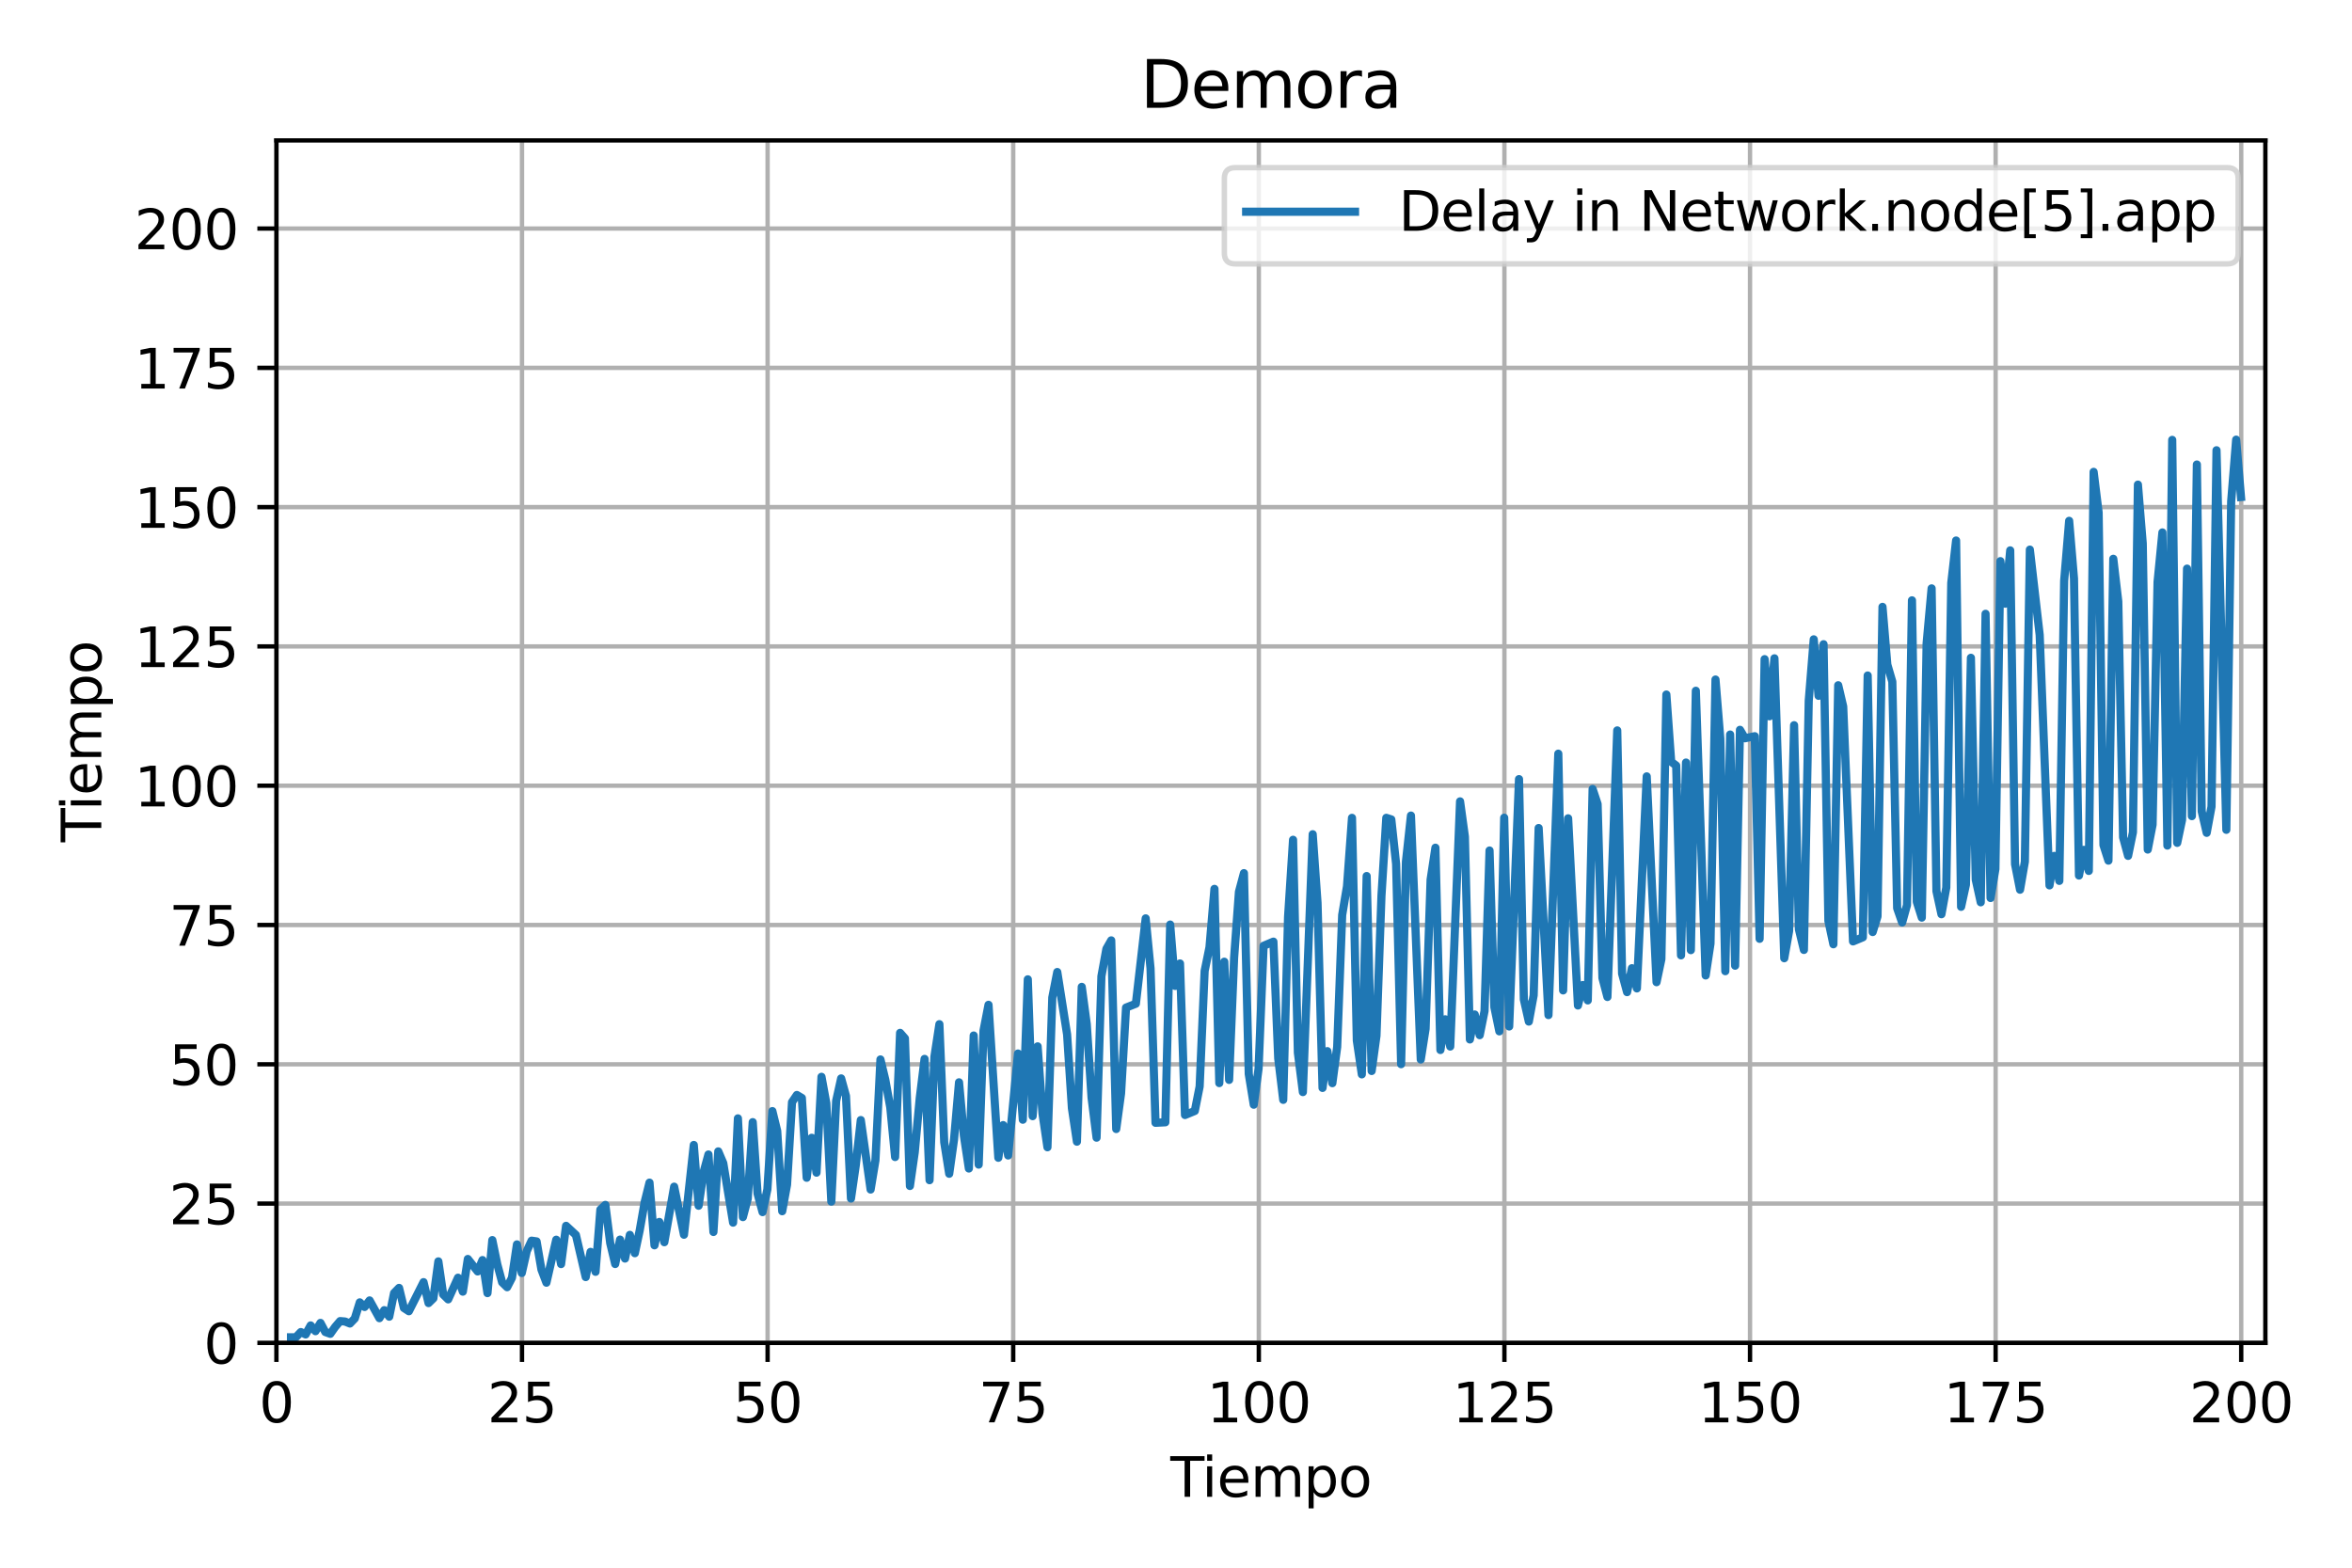 <?xml version="1.0" encoding="utf-8" standalone="no"?>
<!DOCTYPE svg PUBLIC "-//W3C//DTD SVG 1.1//EN"
  "http://www.w3.org/Graphics/SVG/1.1/DTD/svg11.dtd">
<svg xmlns:xlink="http://www.w3.org/1999/xlink" width="432pt" height="288pt" viewBox="0 0 432 288" xmlns="http://www.w3.org/2000/svg" version="1.1">
 <defs>
  <style type="text/css">*{stroke-linejoin: round; stroke-linecap: butt}</style>
 </defs>
 <g id="figure_1">
  <g id="patch_1">
   <path d="M 0 288 
L 432 288 
L 432 0 
L 0 0 
z
" style="fill: #ffffff"/>
  </g>
  <g id="axes_1">
   <g id="patch_2">
    <path d="M 50.769 246.7 
L 416.088 246.7 
L 416.088 25.8 
L 50.769 25.8 
z
" style="fill: #ffffff"/>
   </g>
   <g id="matplotlib.axis_1">
    <g id="xtick_1">
     <g id="line2d_1">
      <path d="M 50.769 246.7 
L 50.769 25.8 
" clip-path="url(#p0f14d49579)" style="fill: none; stroke: #b0b0b0; stroke-width: 0.8; stroke-linecap: square"/>
     </g>
     <g id="line2d_2">
      <defs>
       <path id="mbb63e67196" d="M 0 0 
L 0 3.5 
" style="stroke: #000000; stroke-width: 0.8"/>
      </defs>
      <g>
       <use xlink:href="#mbb63e67196" x="50.769" y="246.7" style="stroke: #000000; stroke-width: 0.8"/>
      </g>
     </g>
     <g id="text_1">
      <!-- 0 -->
      <g transform="translate(47.587 261.298)scale(0.1 -0.1)">
       <defs>
        <path id="DejaVuSans-30" d="M 2034 4250 
Q 1547 4250 1301 3770 
Q 1056 3291 1056 2328 
Q 1056 1369 1301 889 
Q 1547 409 2034 409 
Q 2525 409 2770 889 
Q 3016 1369 3016 2328 
Q 3016 3291 2770 3770 
Q 2525 4250 2034 4250 
z
M 2034 4750 
Q 2819 4750 3233 4129 
Q 3647 3509 3647 2328 
Q 3647 1150 3233 529 
Q 2819 -91 2034 -91 
Q 1250 -91 836 529 
Q 422 1150 422 2328 
Q 422 3509 836 4129 
Q 1250 4750 2034 4750 
z
" transform="scale(0.016)"/>
       </defs>
       <use xlink:href="#DejaVuSans-30"/>
      </g>
     </g>
    </g>
    <g id="xtick_2">
     <g id="line2d_3">
      <path d="M 95.879 246.7 
L 95.879 25.8 
" clip-path="url(#p0f14d49579)" style="fill: none; stroke: #b0b0b0; stroke-width: 0.8; stroke-linecap: square"/>
     </g>
     <g id="line2d_4">
      <g>
       <use xlink:href="#mbb63e67196" x="95.879" y="246.7" style="stroke: #000000; stroke-width: 0.8"/>
      </g>
     </g>
     <g id="text_2">
      <!-- 25 -->
      <g transform="translate(89.517 261.298)scale(0.1 -0.1)">
       <defs>
        <path id="DejaVuSans-32" d="M 1228 531 
L 3431 531 
L 3431 0 
L 469 0 
L 469 531 
Q 828 903 1448 1529 
Q 2069 2156 2228 2338 
Q 2531 2678 2651 2914 
Q 2772 3150 2772 3378 
Q 2772 3750 2511 3984 
Q 2250 4219 1831 4219 
Q 1534 4219 1204 4116 
Q 875 4013 500 3803 
L 500 4441 
Q 881 4594 1212 4672 
Q 1544 4750 1819 4750 
Q 2544 4750 2975 4387 
Q 3406 4025 3406 3419 
Q 3406 3131 3298 2873 
Q 3191 2616 2906 2266 
Q 2828 2175 2409 1742 
Q 1991 1309 1228 531 
z
" transform="scale(0.016)"/>
        <path id="DejaVuSans-35" d="M 691 4666 
L 3169 4666 
L 3169 4134 
L 1269 4134 
L 1269 2991 
Q 1406 3038 1543 3061 
Q 1681 3084 1819 3084 
Q 2600 3084 3056 2656 
Q 3513 2228 3513 1497 
Q 3513 744 3044 326 
Q 2575 -91 1722 -91 
Q 1428 -91 1123 -41 
Q 819 9 494 109 
L 494 744 
Q 775 591 1075 516 
Q 1375 441 1709 441 
Q 2250 441 2565 725 
Q 2881 1009 2881 1497 
Q 2881 1984 2565 2268 
Q 2250 2553 1709 2553 
Q 1456 2553 1204 2497 
Q 953 2441 691 2322 
L 691 4666 
z
" transform="scale(0.016)"/>
       </defs>
       <use xlink:href="#DejaVuSans-32"/>
       <use xlink:href="#DejaVuSans-35" x="63.623"/>
      </g>
     </g>
    </g>
    <g id="xtick_3">
     <g id="line2d_5">
      <path d="M 140.99 246.7 
L 140.99 25.8 
" clip-path="url(#p0f14d49579)" style="fill: none; stroke: #b0b0b0; stroke-width: 0.8; stroke-linecap: square"/>
     </g>
     <g id="line2d_6">
      <g>
       <use xlink:href="#mbb63e67196" x="140.99" y="246.7" style="stroke: #000000; stroke-width: 0.8"/>
      </g>
     </g>
     <g id="text_3">
      <!-- 50 -->
      <g transform="translate(134.627 261.298)scale(0.1 -0.1)">
       <use xlink:href="#DejaVuSans-35"/>
       <use xlink:href="#DejaVuSans-30" x="63.623"/>
      </g>
     </g>
    </g>
    <g id="xtick_4">
     <g id="line2d_7">
      <path d="M 186.1 246.7 
L 186.1 25.8 
" clip-path="url(#p0f14d49579)" style="fill: none; stroke: #b0b0b0; stroke-width: 0.8; stroke-linecap: square"/>
     </g>
     <g id="line2d_8">
      <g>
       <use xlink:href="#mbb63e67196" x="186.1" y="246.7" style="stroke: #000000; stroke-width: 0.8"/>
      </g>
     </g>
     <g id="text_4">
      <!-- 75 -->
      <g transform="translate(179.738 261.298)scale(0.1 -0.1)">
       <defs>
        <path id="DejaVuSans-37" d="M 525 4666 
L 3525 4666 
L 3525 4397 
L 1831 0 
L 1172 0 
L 2766 4134 
L 525 4134 
L 525 4666 
z
" transform="scale(0.016)"/>
       </defs>
       <use xlink:href="#DejaVuSans-37"/>
       <use xlink:href="#DejaVuSans-35" x="63.623"/>
      </g>
     </g>
    </g>
    <g id="xtick_5">
     <g id="line2d_9">
      <path d="M 231.211 246.7 
L 231.211 25.8 
" clip-path="url(#p0f14d49579)" style="fill: none; stroke: #b0b0b0; stroke-width: 0.8; stroke-linecap: square"/>
     </g>
     <g id="line2d_10">
      <g>
       <use xlink:href="#mbb63e67196" x="231.211" y="246.7" style="stroke: #000000; stroke-width: 0.8"/>
      </g>
     </g>
     <g id="text_5">
      <!-- 100 -->
      <g transform="translate(221.667 261.298)scale(0.1 -0.1)">
       <defs>
        <path id="DejaVuSans-31" d="M 794 531 
L 1825 531 
L 1825 4091 
L 703 3866 
L 703 4441 
L 1819 4666 
L 2450 4666 
L 2450 531 
L 3481 531 
L 3481 0 
L 794 0 
L 794 531 
z
" transform="scale(0.016)"/>
       </defs>
       <use xlink:href="#DejaVuSans-31"/>
       <use xlink:href="#DejaVuSans-30" x="63.623"/>
       <use xlink:href="#DejaVuSans-30" x="127.246"/>
      </g>
     </g>
    </g>
    <g id="xtick_6">
     <g id="line2d_11">
      <path d="M 276.321 246.7 
L 276.321 25.8 
" clip-path="url(#p0f14d49579)" style="fill: none; stroke: #b0b0b0; stroke-width: 0.8; stroke-linecap: square"/>
     </g>
     <g id="line2d_12">
      <g>
       <use xlink:href="#mbb63e67196" x="276.321" y="246.7" style="stroke: #000000; stroke-width: 0.8"/>
      </g>
     </g>
     <g id="text_6">
      <!-- 125 -->
      <g transform="translate(266.777 261.298)scale(0.1 -0.1)">
       <use xlink:href="#DejaVuSans-31"/>
       <use xlink:href="#DejaVuSans-32" x="63.623"/>
       <use xlink:href="#DejaVuSans-35" x="127.246"/>
      </g>
     </g>
    </g>
    <g id="xtick_7">
     <g id="line2d_13">
      <path d="M 321.432 246.7 
L 321.432 25.8 
" clip-path="url(#p0f14d49579)" style="fill: none; stroke: #b0b0b0; stroke-width: 0.8; stroke-linecap: square"/>
     </g>
     <g id="line2d_14">
      <g>
       <use xlink:href="#mbb63e67196" x="321.432" y="246.7" style="stroke: #000000; stroke-width: 0.8"/>
      </g>
     </g>
     <g id="text_7">
      <!-- 150 -->
      <g transform="translate(311.888 261.298)scale(0.1 -0.1)">
       <use xlink:href="#DejaVuSans-31"/>
       <use xlink:href="#DejaVuSans-35" x="63.623"/>
       <use xlink:href="#DejaVuSans-30" x="127.246"/>
      </g>
     </g>
    </g>
    <g id="xtick_8">
     <g id="line2d_15">
      <path d="M 366.542 246.7 
L 366.542 25.8 
" clip-path="url(#p0f14d49579)" style="fill: none; stroke: #b0b0b0; stroke-width: 0.8; stroke-linecap: square"/>
     </g>
     <g id="line2d_16">
      <g>
       <use xlink:href="#mbb63e67196" x="366.542" y="246.7" style="stroke: #000000; stroke-width: 0.8"/>
      </g>
     </g>
     <g id="text_8">
      <!-- 175 -->
      <g transform="translate(356.998 261.298)scale(0.1 -0.1)">
       <use xlink:href="#DejaVuSans-31"/>
       <use xlink:href="#DejaVuSans-37" x="63.623"/>
       <use xlink:href="#DejaVuSans-35" x="127.246"/>
      </g>
     </g>
    </g>
    <g id="xtick_9">
     <g id="line2d_17">
      <path d="M 411.653 246.7 
L 411.653 25.8 
" clip-path="url(#p0f14d49579)" style="fill: none; stroke: #b0b0b0; stroke-width: 0.8; stroke-linecap: square"/>
     </g>
     <g id="line2d_18">
      <g>
       <use xlink:href="#mbb63e67196" x="411.653" y="246.7" style="stroke: #000000; stroke-width: 0.8"/>
      </g>
     </g>
     <g id="text_9">
      <!-- 200 -->
      <g transform="translate(402.109 261.298)scale(0.1 -0.1)">
       <use xlink:href="#DejaVuSans-32"/>
       <use xlink:href="#DejaVuSans-30" x="63.623"/>
       <use xlink:href="#DejaVuSans-30" x="127.246"/>
      </g>
     </g>
    </g>
    <g id="text_10">
     <!-- Tiempo -->
     <g transform="translate(214.961 274.977)scale(0.1 -0.1)">
      <defs>
       <path id="DejaVuSans-54" d="M -19 4666 
L 3928 4666 
L 3928 4134 
L 2272 4134 
L 2272 0 
L 1638 0 
L 1638 4134 
L -19 4134 
L -19 4666 
z
" transform="scale(0.016)"/>
       <path id="DejaVuSans-69" d="M 603 3500 
L 1178 3500 
L 1178 0 
L 603 0 
L 603 3500 
z
M 603 4863 
L 1178 4863 
L 1178 4134 
L 603 4134 
L 603 4863 
z
" transform="scale(0.016)"/>
       <path id="DejaVuSans-65" d="M 3597 1894 
L 3597 1613 
L 953 1613 
Q 991 1019 1311 708 
Q 1631 397 2203 397 
Q 2534 397 2845 478 
Q 3156 559 3463 722 
L 3463 178 
Q 3153 47 2828 -22 
Q 2503 -91 2169 -91 
Q 1331 -91 842 396 
Q 353 884 353 1716 
Q 353 2575 817 3079 
Q 1281 3584 2069 3584 
Q 2775 3584 3186 3129 
Q 3597 2675 3597 1894 
z
M 3022 2063 
Q 3016 2534 2758 2815 
Q 2500 3097 2075 3097 
Q 1594 3097 1305 2825 
Q 1016 2553 972 2059 
L 3022 2063 
z
" transform="scale(0.016)"/>
       <path id="DejaVuSans-6d" d="M 3328 2828 
Q 3544 3216 3844 3400 
Q 4144 3584 4550 3584 
Q 5097 3584 5394 3201 
Q 5691 2819 5691 2113 
L 5691 0 
L 5113 0 
L 5113 2094 
Q 5113 2597 4934 2840 
Q 4756 3084 4391 3084 
Q 3944 3084 3684 2787 
Q 3425 2491 3425 1978 
L 3425 0 
L 2847 0 
L 2847 2094 
Q 2847 2600 2669 2842 
Q 2491 3084 2119 3084 
Q 1678 3084 1418 2786 
Q 1159 2488 1159 1978 
L 1159 0 
L 581 0 
L 581 3500 
L 1159 3500 
L 1159 2956 
Q 1356 3278 1631 3431 
Q 1906 3584 2284 3584 
Q 2666 3584 2933 3390 
Q 3200 3197 3328 2828 
z
" transform="scale(0.016)"/>
       <path id="DejaVuSans-70" d="M 1159 525 
L 1159 -1331 
L 581 -1331 
L 581 3500 
L 1159 3500 
L 1159 2969 
Q 1341 3281 1617 3432 
Q 1894 3584 2278 3584 
Q 2916 3584 3314 3078 
Q 3713 2572 3713 1747 
Q 3713 922 3314 415 
Q 2916 -91 2278 -91 
Q 1894 -91 1617 61 
Q 1341 213 1159 525 
z
M 3116 1747 
Q 3116 2381 2855 2742 
Q 2594 3103 2138 3103 
Q 1681 3103 1420 2742 
Q 1159 2381 1159 1747 
Q 1159 1113 1420 752 
Q 1681 391 2138 391 
Q 2594 391 2855 752 
Q 3116 1113 3116 1747 
z
" transform="scale(0.016)"/>
       <path id="DejaVuSans-6f" d="M 1959 3097 
Q 1497 3097 1228 2736 
Q 959 2375 959 1747 
Q 959 1119 1226 758 
Q 1494 397 1959 397 
Q 2419 397 2687 759 
Q 2956 1122 2956 1747 
Q 2956 2369 2687 2733 
Q 2419 3097 1959 3097 
z
M 1959 3584 
Q 2709 3584 3137 3096 
Q 3566 2609 3566 1747 
Q 3566 888 3137 398 
Q 2709 -91 1959 -91 
Q 1206 -91 779 398 
Q 353 888 353 1747 
Q 353 2609 779 3096 
Q 1206 3584 1959 3584 
z
" transform="scale(0.016)"/>
      </defs>
      <use xlink:href="#DejaVuSans-54"/>
      <use xlink:href="#DejaVuSans-69" x="57.959"/>
      <use xlink:href="#DejaVuSans-65" x="85.742"/>
      <use xlink:href="#DejaVuSans-6d" x="147.266"/>
      <use xlink:href="#DejaVuSans-70" x="244.678"/>
      <use xlink:href="#DejaVuSans-6f" x="308.154"/>
     </g>
    </g>
   </g>
   <g id="matplotlib.axis_2">
    <g id="ytick_1">
     <g id="line2d_19">
      <path d="M 50.769 246.7 
L 416.088 246.7 
" clip-path="url(#p0f14d49579)" style="fill: none; stroke: #b0b0b0; stroke-width: 0.8; stroke-linecap: square"/>
     </g>
     <g id="line2d_20">
      <defs>
       <path id="ma4f8a77e52" d="M 0 0 
L -3.5 0 
" style="stroke: #000000; stroke-width: 0.8"/>
      </defs>
      <g>
       <use xlink:href="#ma4f8a77e52" x="50.769" y="246.7" style="stroke: #000000; stroke-width: 0.8"/>
      </g>
     </g>
     <g id="text_11">
      <!-- 0 -->
      <g transform="translate(37.406 250.499)scale(0.1 -0.1)">
       <use xlink:href="#DejaVuSans-30"/>
      </g>
     </g>
    </g>
    <g id="ytick_2">
     <g id="line2d_21">
      <path d="M 50.769 221.111 
L 416.088 221.111 
" clip-path="url(#p0f14d49579)" style="fill: none; stroke: #b0b0b0; stroke-width: 0.8; stroke-linecap: square"/>
     </g>
     <g id="line2d_22">
      <g>
       <use xlink:href="#ma4f8a77e52" x="50.769" y="221.111" style="stroke: #000000; stroke-width: 0.8"/>
      </g>
     </g>
     <g id="text_12">
      <!-- 25 -->
      <g transform="translate(31.044 224.91)scale(0.1 -0.1)">
       <use xlink:href="#DejaVuSans-32"/>
       <use xlink:href="#DejaVuSans-35" x="63.623"/>
      </g>
     </g>
    </g>
    <g id="ytick_3">
     <g id="line2d_23">
      <path d="M 50.769 195.521 
L 416.088 195.521 
" clip-path="url(#p0f14d49579)" style="fill: none; stroke: #b0b0b0; stroke-width: 0.8; stroke-linecap: square"/>
     </g>
     <g id="line2d_24">
      <g>
       <use xlink:href="#ma4f8a77e52" x="50.769" y="195.521" style="stroke: #000000; stroke-width: 0.8"/>
      </g>
     </g>
     <g id="text_13">
      <!-- 50 -->
      <g transform="translate(31.044 199.32)scale(0.1 -0.1)">
       <use xlink:href="#DejaVuSans-35"/>
       <use xlink:href="#DejaVuSans-30" x="63.623"/>
      </g>
     </g>
    </g>
    <g id="ytick_4">
     <g id="line2d_25">
      <path d="M 50.769 169.932 
L 416.088 169.932 
" clip-path="url(#p0f14d49579)" style="fill: none; stroke: #b0b0b0; stroke-width: 0.8; stroke-linecap: square"/>
     </g>
     <g id="line2d_26">
      <g>
       <use xlink:href="#ma4f8a77e52" x="50.769" y="169.932" style="stroke: #000000; stroke-width: 0.8"/>
      </g>
     </g>
     <g id="text_14">
      <!-- 75 -->
      <g transform="translate(31.044 173.731)scale(0.1 -0.1)">
       <use xlink:href="#DejaVuSans-37"/>
       <use xlink:href="#DejaVuSans-35" x="63.623"/>
      </g>
     </g>
    </g>
    <g id="ytick_5">
     <g id="line2d_27">
      <path d="M 50.769 144.342 
L 416.088 144.342 
" clip-path="url(#p0f14d49579)" style="fill: none; stroke: #b0b0b0; stroke-width: 0.8; stroke-linecap: square"/>
     </g>
     <g id="line2d_28">
      <g>
       <use xlink:href="#ma4f8a77e52" x="50.769" y="144.342" style="stroke: #000000; stroke-width: 0.8"/>
      </g>
     </g>
     <g id="text_15">
      <!-- 100 -->
      <g transform="translate(24.681 148.142)scale(0.1 -0.1)">
       <use xlink:href="#DejaVuSans-31"/>
       <use xlink:href="#DejaVuSans-30" x="63.623"/>
       <use xlink:href="#DejaVuSans-30" x="127.246"/>
      </g>
     </g>
    </g>
    <g id="ytick_6">
     <g id="line2d_29">
      <path d="M 50.769 118.753 
L 416.088 118.753 
" clip-path="url(#p0f14d49579)" style="fill: none; stroke: #b0b0b0; stroke-width: 0.8; stroke-linecap: square"/>
     </g>
     <g id="line2d_30">
      <g>
       <use xlink:href="#ma4f8a77e52" x="50.769" y="118.753" style="stroke: #000000; stroke-width: 0.8"/>
      </g>
     </g>
     <g id="text_16">
      <!-- 125 -->
      <g transform="translate(24.681 122.552)scale(0.1 -0.1)">
       <use xlink:href="#DejaVuSans-31"/>
       <use xlink:href="#DejaVuSans-32" x="63.623"/>
       <use xlink:href="#DejaVuSans-35" x="127.246"/>
      </g>
     </g>
    </g>
    <g id="ytick_7">
     <g id="line2d_31">
      <path d="M 50.769 93.164 
L 416.088 93.164 
" clip-path="url(#p0f14d49579)" style="fill: none; stroke: #b0b0b0; stroke-width: 0.8; stroke-linecap: square"/>
     </g>
     <g id="line2d_32">
      <g>
       <use xlink:href="#ma4f8a77e52" x="50.769" y="93.164" style="stroke: #000000; stroke-width: 0.8"/>
      </g>
     </g>
     <g id="text_17">
      <!-- 150 -->
      <g transform="translate(24.681 96.963)scale(0.1 -0.1)">
       <use xlink:href="#DejaVuSans-31"/>
       <use xlink:href="#DejaVuSans-35" x="63.623"/>
       <use xlink:href="#DejaVuSans-30" x="127.246"/>
      </g>
     </g>
    </g>
    <g id="ytick_8">
     <g id="line2d_33">
      <path d="M 50.769 67.574 
L 416.088 67.574 
" clip-path="url(#p0f14d49579)" style="fill: none; stroke: #b0b0b0; stroke-width: 0.8; stroke-linecap: square"/>
     </g>
     <g id="line2d_34">
      <g>
       <use xlink:href="#ma4f8a77e52" x="50.769" y="67.574" style="stroke: #000000; stroke-width: 0.8"/>
      </g>
     </g>
     <g id="text_18">
      <!-- 175 -->
      <g transform="translate(24.681 71.373)scale(0.1 -0.1)">
       <use xlink:href="#DejaVuSans-31"/>
       <use xlink:href="#DejaVuSans-37" x="63.623"/>
       <use xlink:href="#DejaVuSans-35" x="127.246"/>
      </g>
     </g>
    </g>
    <g id="ytick_9">
     <g id="line2d_35">
      <path d="M 50.769 41.985 
L 416.088 41.985 
" clip-path="url(#p0f14d49579)" style="fill: none; stroke: #b0b0b0; stroke-width: 0.8; stroke-linecap: square"/>
     </g>
     <g id="line2d_36">
      <g>
       <use xlink:href="#ma4f8a77e52" x="50.769" y="41.985" style="stroke: #000000; stroke-width: 0.8"/>
      </g>
     </g>
     <g id="text_19">
      <!-- 200 -->
      <g transform="translate(24.681 45.784)scale(0.1 -0.1)">
       <use xlink:href="#DejaVuSans-32"/>
       <use xlink:href="#DejaVuSans-30" x="63.623"/>
       <use xlink:href="#DejaVuSans-30" x="127.246"/>
      </g>
     </g>
    </g>
    <g id="text_20">
     <!-- Tiempo -->
     <g transform="translate(18.602 154.717)rotate(-90)scale(0.1 -0.1)">
      <use xlink:href="#DejaVuSans-54"/>
      <use xlink:href="#DejaVuSans-69" x="57.959"/>
      <use xlink:href="#DejaVuSans-65" x="85.742"/>
      <use xlink:href="#DejaVuSans-6d" x="147.266"/>
      <use xlink:href="#DejaVuSans-70" x="244.678"/>
      <use xlink:href="#DejaVuSans-6f" x="308.154"/>
     </g>
    </g>
   </g>
   <g id="line2d_37">
    <path d="M 53.449 245.676 
L 54.336 245.676 
L 55.253 244.713 
L 56.141 245.148 
L 57.058 243.494 
L 57.945 244.552 
L 58.862 243.029 
L 59.75 244.706 
L 60.666 245.035 
L 61.554 243.776 
L 62.471 242.699 
L 63.358 242.774 
L 64.275 243.142 
L 65.163 242.22 
L 66.08 239.26 
L 66.967 240.104 
L 67.884 238.902 
L 69.689 242.16 
L 70.576 240.691 
L 71.493 241.889 
L 72.38 237.544 
L 73.297 236.601 
L 74.185 240.287 
L 75.102 240.887 
L 77.794 235.542 
L 78.711 239.388 
L 79.598 238.521 
L 80.515 231.73 
L 81.403 237.812 
L 82.319 238.708 
L 84.124 234.728 
L 85.011 237.288 
L 85.928 231.287 
L 87.733 233.574 
L 88.62 231.49 
L 89.537 237.559 
L 90.425 227.82 
L 91.342 232.282 
L 92.229 235.578 
L 93.146 236.47 
L 94.034 234.746 
L 94.95 228.606 
L 95.838 233.864 
L 96.755 229.834 
L 97.642 227.924 
L 98.559 228.058 
L 99.447 233.238 
L 100.364 235.644 
L 102.168 227.748 
L 103.056 232.223 
L 103.972 225.198 
L 105.777 226.873 
L 107.581 234.608 
L 108.469 229.987 
L 109.386 233.643 
L 110.273 222.214 
L 111.19 221.354 
L 112.078 228.362 
L 112.995 232.21 
L 113.882 227.729 
L 114.799 231.207 
L 115.687 226.858 
L 116.603 230.224 
L 117.491 226.058 
L 118.408 220.833 
L 119.295 217.262 
L 120.212 228.774 
L 121.1 224.482 
L 122.017 228.206 
L 123.821 218.004 
L 125.626 226.83 
L 127.43 210.34 
L 128.317 221.504 
L 129.234 215.321 
L 130.122 212.09 
L 131.039 226.322 
L 131.926 211.522 
L 132.843 213.676 
L 134.648 224.608 
L 135.535 205.455 
L 136.452 223.594 
L 137.34 220.224 
L 138.256 206.149 
L 139.144 219.268 
L 140.061 222.674 
L 140.948 218.494 
L 141.865 204.121 
L 142.753 207.762 
L 143.67 222.511 
L 144.557 217.654 
L 145.474 202.475 
L 146.362 201.161 
L 147.279 201.709 
L 148.166 216.365 
L 149.083 209.023 
L 149.971 215.431 
L 150.887 197.822 
L 151.775 202.684 
L 152.692 220.746 
L 153.579 202.252 
L 154.496 198.115 
L 155.384 201.338 
L 156.301 220.19 
L 157.188 214.048 
L 158.105 205.768 
L 159.909 218.527 
L 160.797 213.16 
L 161.714 194.632 
L 162.601 198.327 
L 163.518 203.427 
L 164.406 212.557 
L 165.323 189.748 
L 166.21 190.762 
L 167.127 217.876 
L 168.015 211.677 
L 168.932 201.732 
L 169.819 194.531 
L 170.736 216.814 
L 171.624 194.151 
L 172.54 188.153 
L 173.428 209.836 
L 174.345 215.631 
L 175.232 209.33 
L 176.149 198.832 
L 177.037 208.6 
L 177.954 214.665 
L 178.841 190.234 
L 179.758 213.95 
L 180.646 189.33 
L 181.563 184.597 
L 183.367 212.691 
L 184.254 206.691 
L 185.171 212.275 
L 186.976 193.546 
L 187.863 205.701 
L 188.78 179.913 
L 189.668 205.045 
L 190.585 192.227 
L 191.472 204.517 
L 192.389 210.76 
L 193.277 183.258 
L 194.193 178.569 
L 195.998 190.035 
L 196.885 203.603 
L 197.802 209.738 
L 198.69 181.299 
L 199.607 188.132 
L 200.494 201.661 
L 201.411 209.001 
L 202.299 179.355 
L 203.216 174.315 
L 204.103 172.758 
L 205.02 207.411 
L 205.908 200.867 
L 206.824 185.104 
L 208.629 184.395 
L 210.433 168.714 
L 211.321 177.895 
L 212.238 206.269 
L 214.042 206.175 
L 214.93 169.852 
L 215.846 181.125 
L 216.734 176.999 
L 217.651 204.838 
L 219.455 204.092 
L 220.343 199.603 
L 221.26 178.376 
L 222.147 174.029 
L 223.064 163.296 
L 223.952 198.975 
L 224.869 176.678 
L 225.756 198.385 
L 226.673 175.947 
L 227.561 163.837 
L 228.477 160.405 
L 229.365 197.297 
L 230.282 202.945 
L 231.169 196.307 
L 232.086 173.755 
L 233.891 172.989 
L 234.778 194.444 
L 235.695 202.053 
L 236.583 168.441 
L 237.5 154.277 
L 238.387 193.391 
L 239.304 200.625 
L 241.108 153.259 
L 241.996 165.889 
L 242.913 199.861 
L 243.8 193.106 
L 244.717 198.989 
L 245.605 192.34 
L 246.522 168.098 
L 247.409 162.823 
L 248.326 150.249 
L 249.214 191.156 
L 250.13 197.372 
L 251.018 160.938 
L 251.935 196.75 
L 252.822 190.277 
L 253.739 164.547 
L 254.627 150.244 
L 255.544 150.538 
L 256.431 158.73 
L 257.348 195.499 
L 258.236 158.288 
L 259.153 149.832 
L 260.957 194.643 
L 261.845 188.994 
L 262.761 161.609 
L 263.649 155.734 
L 264.566 192.896 
L 265.453 187.259 
L 266.37 192.257 
L 268.175 147.223 
L 269.062 153.705 
L 269.979 190.958 
L 270.867 186.373 
L 271.784 190.172 
L 272.671 185.732 
L 273.588 156.247 
L 274.475 185.035 
L 275.392 189.467 
L 276.28 150.222 
L 277.197 188.571 
L 279.001 143.133 
L 279.889 183.602 
L 280.806 187.674 
L 281.693 182.845 
L 282.61 152.117 
L 284.414 186.48 
L 286.219 138.461 
L 287.106 181.947 
L 288.023 150.335 
L 289.828 184.72 
L 290.715 180.964 
L 291.632 183.785 
L 292.52 144.943 
L 293.437 147.711 
L 294.324 179.662 
L 295.241 183.154 
L 297.045 134.186 
L 297.933 178.863 
L 298.85 182.264 
L 299.737 177.871 
L 300.654 181.58 
L 302.459 142.628 
L 304.263 180.436 
L 305.151 176.207 
L 306.067 127.594 
L 306.955 139.954 
L 307.872 140.642 
L 308.759 175.506 
L 309.676 140.087 
L 310.564 174.549 
L 311.481 126.902 
L 313.285 179.202 
L 314.173 173.332 
L 315.09 124.84 
L 315.977 135.71 
L 316.894 178.416 
L 317.782 134.942 
L 318.698 177.407 
L 319.586 134.075 
L 320.503 135.625 
L 322.307 135.25 
L 323.195 172.469 
L 324.112 121.097 
L 324.999 131.59 
L 325.916 120.942 
L 327.721 176.035 
L 328.608 171.041 
L 329.525 133.229 
L 330.412 170.723 
L 331.329 174.512 
L 332.217 128.741 
L 333.134 117.455 
L 334.021 127.826 
L 334.938 118.349 
L 335.826 169.172 
L 336.743 173.47 
L 337.63 125.886 
L 338.547 129.797 
L 340.351 172.945 
L 342.156 172.192 
L 343.043 124.097 
L 343.96 171.225 
L 344.848 168.355 
L 345.765 111.489 
L 346.652 122.089 
L 347.569 125.237 
L 348.457 166.85 
L 349.374 169.478 
L 350.261 166.282 
L 351.178 110.288 
L 352.066 165.673 
L 352.982 168.572 
L 353.87 118.177 
L 354.787 108.092 
L 355.674 163.713 
L 356.591 167.953 
L 357.479 163.057 
L 358.396 107.103 
L 359.283 99.298 
L 360.2 166.591 
L 361.088 162.538 
L 362.004 120.846 
L 362.892 161.599 
L 363.809 165.761 
L 364.696 112.762 
L 365.613 164.974 
L 366.501 159.648 
L 367.418 103.088 
L 368.305 110.902 
L 369.222 101.111 
L 370.11 158.759 
L 371.027 163.447 
L 371.914 158.294 
L 372.831 100.972 
L 374.635 116.633 
L 376.44 162.655 
L 377.327 157.239 
L 378.244 161.827 
L 379.132 106.688 
L 380.049 95.681 
L 380.936 106.283 
L 381.853 160.842 
L 382.741 156.129 
L 383.658 159.997 
L 384.545 86.686 
L 385.462 94.155 
L 386.35 155.252 
L 387.266 158.108 
L 388.154 102.655 
L 389.071 110.489 
L 389.958 153.835 
L 390.875 157.232 
L 391.763 152.894 
L 392.68 89.03 
L 393.567 99.852 
L 394.484 156.07 
L 395.372 151.496 
L 396.288 106.914 
L 397.176 97.817 
L 398.093 155.341 
L 398.98 80.814 
L 399.897 154.839 
L 400.785 150.618 
L 401.702 104.46 
L 402.589 149.928 
L 403.506 85.334 
L 404.394 149.045 
L 405.311 152.999 
L 406.198 148.185 
L 407.115 82.717 
L 408.919 152.443 
L 409.807 92.134 
L 410.724 80.769 
L 411.611 91.303 
L 411.611 91.303 
" clip-path="url(#p0f14d49579)" style="fill: none; stroke: #1f77b4; stroke-width: 1.5; stroke-linecap: square"/>
   </g>
   <g id="patch_3">
    <path d="M 50.769 246.7 
L 50.769 25.8 
" style="fill: none; stroke: #000000; stroke-width: 0.8; stroke-linejoin: miter; stroke-linecap: square"/>
   </g>
   <g id="patch_4">
    <path d="M 416.088 246.7 
L 416.088 25.8 
" style="fill: none; stroke: #000000; stroke-width: 0.8; stroke-linejoin: miter; stroke-linecap: square"/>
   </g>
   <g id="patch_5">
    <path d="M 50.769 246.7 
L 416.088 246.7 
" style="fill: none; stroke: #000000; stroke-width: 0.8; stroke-linejoin: miter; stroke-linecap: square"/>
   </g>
   <g id="patch_6">
    <path d="M 50.769 25.8 
L 416.088 25.8 
" style="fill: none; stroke: #000000; stroke-width: 0.8; stroke-linejoin: miter; stroke-linecap: square"/>
   </g>
   <g id="text_21">
    <!-- Demora -->
    <g transform="translate(209.458 19.8)scale(0.12 -0.12)">
     <defs>
      <path id="DejaVuSans-44" d="M 1259 4147 
L 1259 519 
L 2022 519 
Q 2988 519 3436 956 
Q 3884 1394 3884 2338 
Q 3884 3275 3436 3711 
Q 2988 4147 2022 4147 
L 1259 4147 
z
M 628 4666 
L 1925 4666 
Q 3281 4666 3915 4102 
Q 4550 3538 4550 2338 
Q 4550 1131 3912 565 
Q 3275 0 1925 0 
L 628 0 
L 628 4666 
z
" transform="scale(0.016)"/>
      <path id="DejaVuSans-72" d="M 2631 2963 
Q 2534 3019 2420 3045 
Q 2306 3072 2169 3072 
Q 1681 3072 1420 2755 
Q 1159 2438 1159 1844 
L 1159 0 
L 581 0 
L 581 3500 
L 1159 3500 
L 1159 2956 
Q 1341 3275 1631 3429 
Q 1922 3584 2338 3584 
Q 2397 3584 2469 3576 
Q 2541 3569 2628 3553 
L 2631 2963 
z
" transform="scale(0.016)"/>
      <path id="DejaVuSans-61" d="M 2194 1759 
Q 1497 1759 1228 1600 
Q 959 1441 959 1056 
Q 959 750 1161 570 
Q 1363 391 1709 391 
Q 2188 391 2477 730 
Q 2766 1069 2766 1631 
L 2766 1759 
L 2194 1759 
z
M 3341 1997 
L 3341 0 
L 2766 0 
L 2766 531 
Q 2569 213 2275 61 
Q 1981 -91 1556 -91 
Q 1019 -91 701 211 
Q 384 513 384 1019 
Q 384 1609 779 1909 
Q 1175 2209 1959 2209 
L 2766 2209 
L 2766 2266 
Q 2766 2663 2505 2880 
Q 2244 3097 1772 3097 
Q 1472 3097 1187 3025 
Q 903 2953 641 2809 
L 641 3341 
Q 956 3463 1253 3523 
Q 1550 3584 1831 3584 
Q 2591 3584 2966 3190 
Q 3341 2797 3341 1997 
z
" transform="scale(0.016)"/>
     </defs>
     <use xlink:href="#DejaVuSans-44"/>
     <use xlink:href="#DejaVuSans-65" x="77.002"/>
     <use xlink:href="#DejaVuSans-6d" x="138.525"/>
     <use xlink:href="#DejaVuSans-6f" x="235.938"/>
     <use xlink:href="#DejaVuSans-72" x="297.119"/>
     <use xlink:href="#DejaVuSans-61" x="338.232"/>
    </g>
   </g>
   <g id="legend_1">
    <g id="patch_7">
     <path d="M 226.881 48.478 
L 409.088 48.478 
Q 411.088 48.478 411.088 46.478 
L 411.088 32.8 
Q 411.088 30.8 409.088 30.8 
L 226.881 30.8 
Q 224.881 30.8 224.881 32.8 
L 224.881 46.478 
Q 224.881 48.478 226.881 48.478 
z
" style="fill: #ffffff; opacity: 0.8; stroke: #cccccc; stroke-linejoin: miter"/>
    </g>
    <g id="line2d_38">
     <path d="M 228.881 38.898 
L 238.881 38.898 
L 248.881 38.898 
" style="fill: none; stroke: #1f77b4; stroke-width: 1.5; stroke-linecap: square"/>
    </g>
    <g id="text_22">
     <!-- Delay in Network.node[5].app -->
     <g transform="translate(256.881 42.398)scale(0.1 -0.1)">
      <defs>
       <path id="DejaVuSans-6c" d="M 603 4863 
L 1178 4863 
L 1178 0 
L 603 0 
L 603 4863 
z
" transform="scale(0.016)"/>
       <path id="DejaVuSans-79" d="M 2059 -325 
Q 1816 -950 1584 -1140 
Q 1353 -1331 966 -1331 
L 506 -1331 
L 506 -850 
L 844 -850 
Q 1081 -850 1212 -737 
Q 1344 -625 1503 -206 
L 1606 56 
L 191 3500 
L 800 3500 
L 1894 763 
L 2988 3500 
L 3597 3500 
L 2059 -325 
z
" transform="scale(0.016)"/>
       <path id="DejaVuSans-20" transform="scale(0.016)"/>
       <path id="DejaVuSans-6e" d="M 3513 2113 
L 3513 0 
L 2938 0 
L 2938 2094 
Q 2938 2591 2744 2837 
Q 2550 3084 2163 3084 
Q 1697 3084 1428 2787 
Q 1159 2491 1159 1978 
L 1159 0 
L 581 0 
L 581 3500 
L 1159 3500 
L 1159 2956 
Q 1366 3272 1645 3428 
Q 1925 3584 2291 3584 
Q 2894 3584 3203 3211 
Q 3513 2838 3513 2113 
z
" transform="scale(0.016)"/>
       <path id="DejaVuSans-4e" d="M 628 4666 
L 1478 4666 
L 3547 763 
L 3547 4666 
L 4159 4666 
L 4159 0 
L 3309 0 
L 1241 3903 
L 1241 0 
L 628 0 
L 628 4666 
z
" transform="scale(0.016)"/>
       <path id="DejaVuSans-74" d="M 1172 4494 
L 1172 3500 
L 2356 3500 
L 2356 3053 
L 1172 3053 
L 1172 1153 
Q 1172 725 1289 603 
Q 1406 481 1766 481 
L 2356 481 
L 2356 0 
L 1766 0 
Q 1100 0 847 248 
Q 594 497 594 1153 
L 594 3053 
L 172 3053 
L 172 3500 
L 594 3500 
L 594 4494 
L 1172 4494 
z
" transform="scale(0.016)"/>
       <path id="DejaVuSans-77" d="M 269 3500 
L 844 3500 
L 1563 769 
L 2278 3500 
L 2956 3500 
L 3675 769 
L 4391 3500 
L 4966 3500 
L 4050 0 
L 3372 0 
L 2619 2869 
L 1863 0 
L 1184 0 
L 269 3500 
z
" transform="scale(0.016)"/>
       <path id="DejaVuSans-6b" d="M 581 4863 
L 1159 4863 
L 1159 1991 
L 2875 3500 
L 3609 3500 
L 1753 1863 
L 3688 0 
L 2938 0 
L 1159 1709 
L 1159 0 
L 581 0 
L 581 4863 
z
" transform="scale(0.016)"/>
       <path id="DejaVuSans-2e" d="M 684 794 
L 1344 794 
L 1344 0 
L 684 0 
L 684 794 
z
" transform="scale(0.016)"/>
       <path id="DejaVuSans-64" d="M 2906 2969 
L 2906 4863 
L 3481 4863 
L 3481 0 
L 2906 0 
L 2906 525 
Q 2725 213 2448 61 
Q 2172 -91 1784 -91 
Q 1150 -91 751 415 
Q 353 922 353 1747 
Q 353 2572 751 3078 
Q 1150 3584 1784 3584 
Q 2172 3584 2448 3432 
Q 2725 3281 2906 2969 
z
M 947 1747 
Q 947 1113 1208 752 
Q 1469 391 1925 391 
Q 2381 391 2643 752 
Q 2906 1113 2906 1747 
Q 2906 2381 2643 2742 
Q 2381 3103 1925 3103 
Q 1469 3103 1208 2742 
Q 947 2381 947 1747 
z
" transform="scale(0.016)"/>
       <path id="DejaVuSans-5b" d="M 550 4863 
L 1875 4863 
L 1875 4416 
L 1125 4416 
L 1125 -397 
L 1875 -397 
L 1875 -844 
L 550 -844 
L 550 4863 
z
" transform="scale(0.016)"/>
       <path id="DejaVuSans-5d" d="M 1947 4863 
L 1947 -844 
L 622 -844 
L 622 -397 
L 1369 -397 
L 1369 4416 
L 622 4416 
L 622 4863 
L 1947 4863 
z
" transform="scale(0.016)"/>
      </defs>
      <use xlink:href="#DejaVuSans-44"/>
      <use xlink:href="#DejaVuSans-65" x="77.002"/>
      <use xlink:href="#DejaVuSans-6c" x="138.525"/>
      <use xlink:href="#DejaVuSans-61" x="166.309"/>
      <use xlink:href="#DejaVuSans-79" x="227.588"/>
      <use xlink:href="#DejaVuSans-20" x="286.768"/>
      <use xlink:href="#DejaVuSans-69" x="318.555"/>
      <use xlink:href="#DejaVuSans-6e" x="346.338"/>
      <use xlink:href="#DejaVuSans-20" x="409.717"/>
      <use xlink:href="#DejaVuSans-4e" x="441.504"/>
      <use xlink:href="#DejaVuSans-65" x="516.309"/>
      <use xlink:href="#DejaVuSans-74" x="577.832"/>
      <use xlink:href="#DejaVuSans-77" x="617.041"/>
      <use xlink:href="#DejaVuSans-6f" x="698.828"/>
      <use xlink:href="#DejaVuSans-72" x="760.01"/>
      <use xlink:href="#DejaVuSans-6b" x="801.123"/>
      <use xlink:href="#DejaVuSans-2e" x="859.033"/>
      <use xlink:href="#DejaVuSans-6e" x="890.82"/>
      <use xlink:href="#DejaVuSans-6f" x="954.199"/>
      <use xlink:href="#DejaVuSans-64" x="1015.381"/>
      <use xlink:href="#DejaVuSans-65" x="1078.857"/>
      <use xlink:href="#DejaVuSans-5b" x="1140.381"/>
      <use xlink:href="#DejaVuSans-35" x="1179.395"/>
      <use xlink:href="#DejaVuSans-5d" x="1243.018"/>
      <use xlink:href="#DejaVuSans-2e" x="1282.031"/>
      <use xlink:href="#DejaVuSans-61" x="1313.818"/>
      <use xlink:href="#DejaVuSans-70" x="1375.098"/>
      <use xlink:href="#DejaVuSans-70" x="1438.574"/>
     </g>
    </g>
   </g>
  </g>
 </g>
 <defs>
  <clipPath id="p0f14d49579">
   <rect x="50.769" y="25.8" width="365.32" height="220.9"/>
  </clipPath>
 </defs>
</svg>

